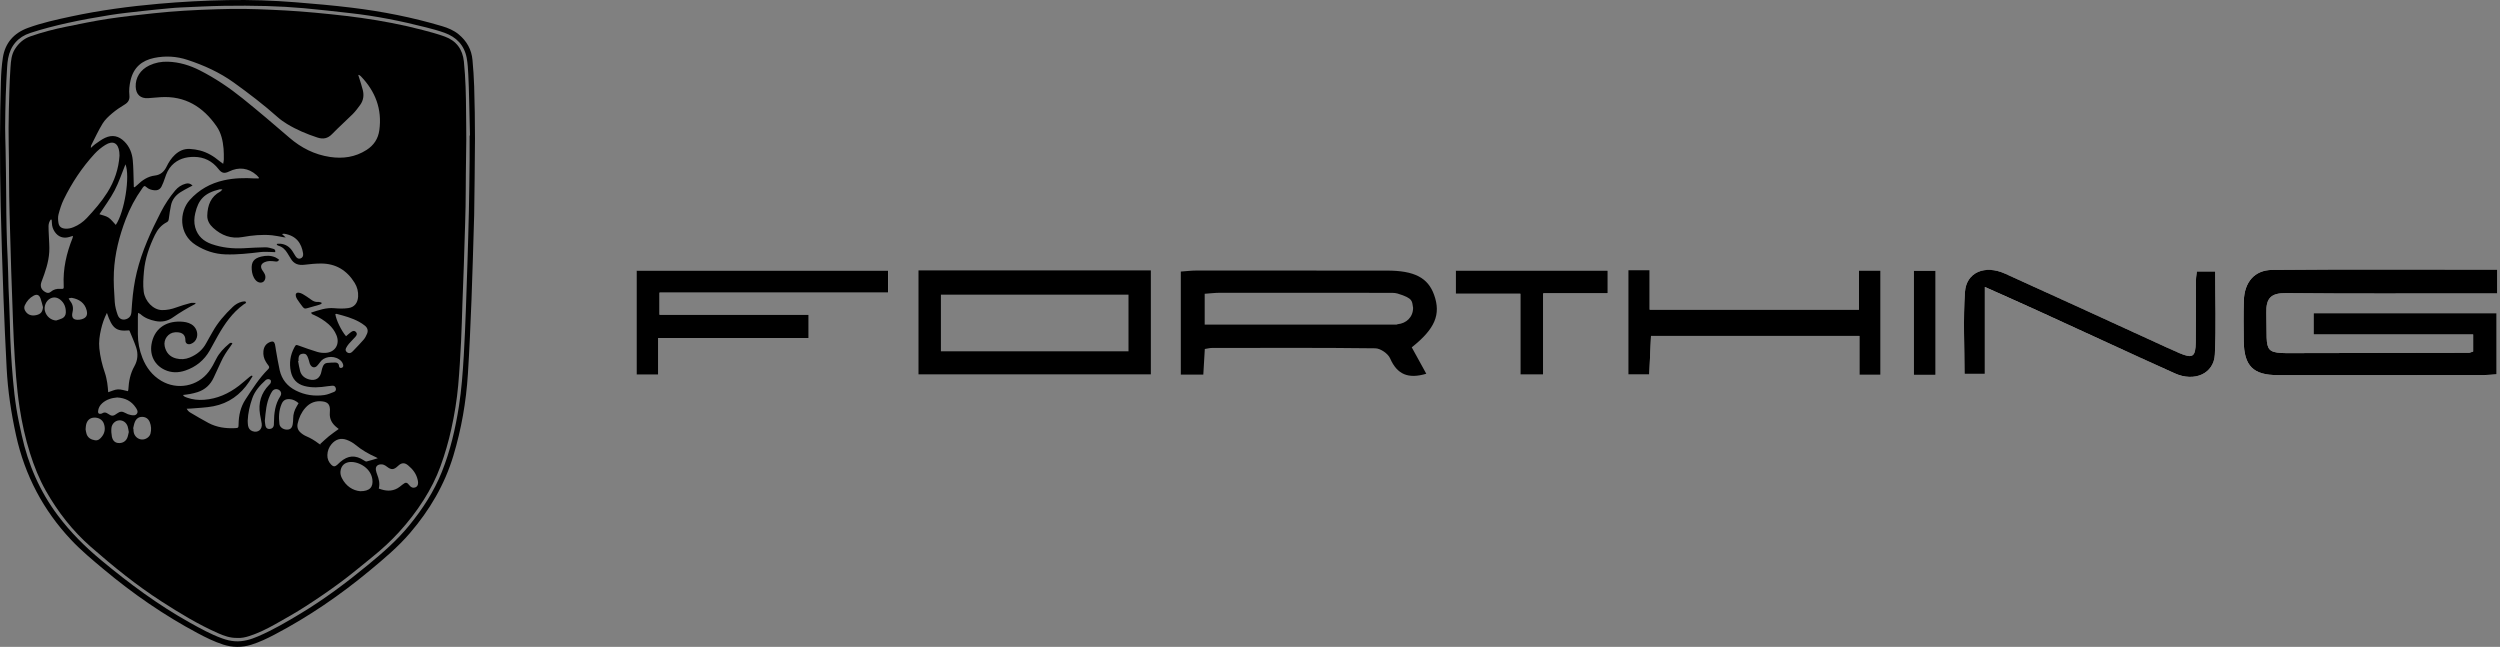 <svg fill="none" height="207" viewBox="0 0 800 207" width="800" xmlns="http://www.w3.org/2000/svg"><rect x="0" y="0" width="800" height="207" fill="#808080" stroke="none"/><path d="m151.737 68.763c-.32 10.315-.529 18.732-.858 27.145-.31 7.939-.649 15.877-1.152 23.805-.563 8.861-2.08 17.567-4.639 26.083-2.8 9.319-7.617 17.457-13.896 24.779-3.838 4.476-8.324 8.227-12.83 11.971-9.491 7.885-19.608 14.812-30.519 20.535-2.396 1.257-4.837 2.422-7.426 3.229-3.007.938-6.006.917-9.002-.046-2.846-.916-5.514-2.239-8.145-3.639-10.773-5.732-20.761-12.643-30.132-20.483-3.587-3.001-7.18-5.981-10.398-9.405-8.922-9.49-14.773-20.6-17.592-33.382-1.569-7.118-2.651-14.296-3.022-21.576-.384-7.538-.743-15.079-1.016-22.624-.352-9.756-.659-19.515-.886-29.274-.166-7.114-.231-14.231-.224-21.346.006-6.165.128-12.332.294-18.496.068-2.525.243-5.064.619-7.558.721-4.781 3.585-7.919 7.989-9.538 4.49-1.65 9.166-2.664 13.833-3.666 9.272-1.988 18.648-3.244 28.086-4.071 7.329-.642 14.668-1.034 22.024-1.17 7.241-.134 14.472.116 21.686.688 6.003.476 12.007 1.004 17.984 1.732 9.796 1.194 19.465 3.086 28.941 5.915 1.928.576 3.759 1.326 5.336 2.636 2.575 2.14 4.118 4.847 4.406 8.211.239 2.795.462 5.597.539 8.399.15 5.572.277 11.146.261 16.718-.027 8.776-.181 17.551-.26 24.425zm-1.452-25.401c.036 0 .072 0 .108-.001-.088-3.833-.167-7.666-.267-11.499-.069-2.646-.126-5.294-.266-7.936-.095-1.813-.182-3.645-.521-5.421-.769-4.048-3.309-6.641-7.067-8.003-1.945-.705-3.958-1.239-5.965-1.75-8.001-2.037-16.082-3.651-24.292-4.559-4.931-.545-9.858-1.135-14.798-1.569-3.93-.345-7.875-.58-11.818-.69-4.611-.128-9.228-.148-13.839-.069-4.571.078-9.14.33-13.709.522-1.171.05-2.341.144-3.508.254-2.878.274-5.756.54-8.628.867-3.531.401-7.072.754-10.579 1.32-4.549.735-9.094 1.538-13.593 2.537-4.002.888-7.993 1.91-11.886 3.187-3.836 1.258-6.301 4.016-7.06 8.13-.164.89-.258 1.8-.31 2.704-.173 3.035-.352 6.072-.451 9.11-.112 3.437-.17 6.874-.189 10.313-.012 2.291.1 4.582.135 6.873.079 5.136.184 10.274.206 15.411.027 6.641.126 13.278.478 19.912.157 2.959.154 5.927.257 8.889.133 3.829.369 7.656.436 11.486.107 6.088.465 12.16 1 18.221.267 3.024.603 6.05 1.076 9.048.455 2.881 1.085 5.737 1.71 8.588 2.058 9.387 5.787 18.007 11.559 25.697 4.02 5.355 8.698 10.025 13.832 14.293 8.963 7.451 18.276 14.367 28.459 20.04 3.325 1.852 6.652 3.692 10.237 4.998 1.363.496 2.74.853 4.214.942 2.627.159 5.023-.582 7.381-1.596 4.692-2.02 9.092-4.595 13.461-7.226 7.614-4.583 14.712-9.895 21.578-15.544 4.741-3.899 9.364-7.905 13.274-12.694 4.258-5.216 7.906-10.809 10.43-17.093 2.719-6.768 4.354-13.832 5.483-21.034.84-5.352 1.222-10.747 1.552-16.145.311-5.086.493-10.181.693-15.273.191-4.895.344-9.792.493-14.689.167-5.491.339-10.982.454-16.473.114-5.414.172-10.829.231-16.244.028-2.61.004-5.221.004-7.83z" fill="#000"/><path d="m75.947 204.134c-2.3.057-4.245-.667-6.149-1.504-6.332-2.785-12.222-6.374-18.031-10.115-8.072-5.198-15.521-11.23-22.733-17.552-5.803-5.089-10.52-11.133-14.345-17.884-2.168-3.827-3.777-7.879-5.094-12.073-1.506-4.795-2.582-9.688-3.337-14.648-.492-3.234-.832-6.497-1.105-9.758-.324-3.856-.543-7.723-.738-11.588-.19-3.785-.297-7.575-.436-11.363-.134-3.63-.274-7.26-.389-10.89-.134-4.225-.245-8.449-.362-12.674-.101-3.711-.224-7.42-.283-11.131-.06-3.832-.045-7.663-.08-11.496-.033-3.516-.141-7.033-.121-10.549.022-3.87.127-7.741.243-11.609.078-2.603.194-5.206.374-7.803.137-2.005.292-4.025 1.418-5.799 1.199-1.89 2.793-3.304 4.894-4.047 3.802-1.345 7.704-2.34 11.65-3.137 4.402-.889 8.803-1.813 13.24-2.488 4.826-.735 9.686-1.248 14.54-1.772 3.298-.357 6.608-.624 9.918-.832 3.548-.222 7.102-.362 10.656-.472 2.851-.088 5.705-.129 8.556-.099 2.892.031 5.783.147 8.673.277 2.929.132 5.859.281 8.781.503 3.387.258 6.772.567 10.15.921 3.263.342 6.524.712 9.772 1.174 6.619.942 13.187 2.172 19.66 3.879 2.38.627 4.77 1.258 7.08 2.1 3.647 1.329 5.695 4.062 6.091 7.963.552 5.426.678 10.874.704 16.326.014 2.879.082 5.757.069 8.636-.017 3.671-.1 7.344-.14 11.016-.038 3.477-.026 6.954-.09 10.429-.066 3.554-.195 7.106-.301 10.658-.08 2.684-.156 5.369-.25 8.053-.144 4.064-.306 8.127-.451 12.191-.146 4.064-.225 8.133-.434 12.194-.243 4.732-.504 9.467-.928 14.184-.42 4.678-1.188 9.311-2.198 13.906-.893 4.056-2.037 8.028-3.458 11.923-1.385 3.798-3.217 7.368-5.369 10.77-2.34 3.702-5.011 7.148-7.965 10.378-2.554 2.792-5.324 5.339-8.253 7.714-3.445 2.79-6.846 5.645-10.403 8.284-3.619 2.685-7.348 5.229-11.134 7.668-3.192 2.057-6.503 3.931-9.819 5.783-2.632 1.47-5.335 2.811-8.213 3.747-1.317.429-2.643.703-3.862.609zm12.63-125.781c.018-.108.034-.215.052-.323.37-.015.745-.072 1.11-.039 1.625.147 2.877.951 3.785 2.303.373.556.682 1.155 1.059 1.707.483.705.991.91 1.577.702.637-.227.964-.77.825-1.641-.528-3.292-2.199-5.651-6.05-6.272-.184-.03-.386.057-.692.108.417.383.715.659 1.184 1.091-.425-.049-.612-.062-.795-.093-1.191-.204-2.375-.487-3.575-.604-3.177-.312-6.332.005-9.461.564-3.643.652-6.716-.513-9.388-2.949-1.143-1.041-1.929-2.34-1.883-3.941.093-3.265 1.109-6.056 4.189-7.684.204-.108.344-.342.652-.661-.44-.02-.674-.082-.881-.032-4.928 1.177-6.802 3.313-7.802 7.618-.352 1.515-.436 3.058-.011 4.581.769 2.752 2.668 4.419 5.244 5.32 3.33 1.163 6.78 1.511 10.292 1.326 2.304-.122 4.609-.271 6.914-.297.836-.009 1.689.255 2.509.484.389.109.809.37.612 1.073-.355-.018-.729-.051-1.104-.053-1.166-.008-2.347-.123-3.498.013-3.77.446-7.532.883-11.345.747-3.418-.122-6.506-1.153-9.4-2.962-5.668-3.544-5.317-10.71-1.994-14.426 2.962-3.313 6.649-5.356 10.922-6.313 3.268-.732 6.591-.808 9.925-.603.402.025.806.004 1.208.004.032-.085.065-.171.096-.256-.255-.275-.489-.576-.768-.823-2.603-2.299-5.659-2.687-8.812-1.135-1.483.73-2.33.531-3.354-.79-1.988-2.565-4.616-3.877-7.82-3.891-2.704-.012-5.188.693-7.145 2.741-1.089 1.139-1.694 2.538-2.178 4.018-.305.933-.653 1.863-1.097 2.735-.474.933-1.319 1.297-2.363 1.182-.914-.101-1.748-.357-2.459-.994-.554-.496-.691-.457-1.126.082-.099.122-.178.26-.27.388-2.168 3.026-3.89 6.28-5.223 9.776-2.084 5.464-3.523 11.077-3.798 16.923-.149 3.187.065 6.402.277 9.592.093 1.397.469 2.81.94 4.135.531 1.496 1.913 1.871 3.269 1.095.758-.435 1.055-1.138 1.123-1.966.085-1.024.144-2.051.227-3.076.264-3.273.711-6.507 1.488-9.709 1.657-6.817 4.556-13.117 7.729-19.3 1.26-2.454 2.791-4.761 4.571-6.883.889-1.059 1.981-1.786 3.3-2.15.778-.215 1.515-.155 2.254.585-.436.226-.772.389-1.098.57-.96.529-1.954 1.007-2.865 1.613-1.485.988-2.577 2.322-2.941 4.128-.288 1.427-.526 2.868-.696 4.312-.062.529-.183.869-.667 1.117-1.745.894-2.941 2.338-3.787 4.081-1.785 3.68-3.139 7.498-3.501 11.616-.19 2.165-.359 4.328-.076 6.507.402 3.083 3.056 5.848 5.829 5.901 1.574.03 3.095-.29 4.588-.845 1.499-.558 3.046-.996 4.59-1.413.479-.129 1.021-.02 1.649-.02-.166.222-.213.347-.298.392-2.437 1.266-4.792 2.662-7.045 4.249-1.677 1.181-3.578 1.563-5.598 1.135-1.741-.369-3.387-.959-4.744-2.196-.177-.162-.437-.229-.786-.405-.023.539-.054.924-.055 1.308-.005 1.82 0 3.638-.002 5.458-.004 2.642.497 5.191 1.463 7.639 1.224 3.099 3.141 5.625 6.034 7.339 5.089 3.016 11.597 1.811 15.186-2.926.942-1.244 1.68-2.665 2.384-4.069.982-1.956 2.445-3.463 4.079-4.836.276-.233.587-.575 1.118-.135-.237.352-.457.711-.707 1.044-1.135 1.518-2.168 3.095-2.946 4.837-.755 1.694-1.562 3.363-2.338 5.048-1.067 2.312-2.789 3.883-5.195 4.657-.78.251-1.583.436-2.387.595-.708.14-1.432.202-2.252.312.352.587.862.692 1.314.856 1.759.636 3.591.816 5.437.683 4.188-.303 7.863-1.961 11.17-4.505 1.181-.909 2.288-1.918 3.441-2.867.204-.168.466-.266.701-.395.067.078.134.157.201.235-.363.585-.709 1.182-1.091 1.756-2.768 4.166-6.557 6.895-11.434 7.846-2.405.469-4.892.514-7.342.743-.403.038-.809.033-1.213.049.322.562.668.941 1.091 1.19 1.958 1.152 3.908 2.322 5.914 3.382 2.633 1.391 5.487 1.78 8.428 1.643 1.112-.052 1.159-.111 1.176-1.247.042-2.858.628-5.531 2.235-7.975 2.21-3.362 4.341-6.773 7.211-9.622.417-.414.461-.767.088-1.225-.297-.365-.553-.767-.801-1.169-.642-1.043-.902-2.183-.785-3.404.137-1.426.85-2.439 2.193-2.949.823-.314 1.287-.089 1.5.759.153.612.196 1.249.31 1.871.389 2.137.72 4.286 1.198 6.403.675 2.992 2.434 5.139 5.169 6.521 2.905 1.469 5.961 1.884 9.127 1.445 1.062-.147 2.09-.612 3.105-1.005.466-.181.71-.614.566-1.166-.152-.579-.527-.867-1.12-.82-.506.039-1.013.09-1.515.166-2.487.376-4.967.589-7.45-.08-2.411-.649-3.818-2.254-4.317-4.657-.548-2.645-.187-5.191 1.085-7.588.543-1.022.57-.998 1.617-.618 1.912.693 3.828 1.384 5.775 1.964.847.253 1.781.357 2.663.306 3.054-.175 4.639-2.8 3.471-5.649-.564-1.373-1.424-2.546-2.528-3.523-1.394-1.233-2.964-2.187-4.656-2.948-.328-.149-.756-.194-.944-.763 2.472-.795 4.834-1.655 7.458-1.412 1.467.137 2.979.17 4.433-.031 1.993-.275 3.041-1.656 3.162-3.675.095-1.593-.276-3.061-1.108-4.409-2.493-4.037-6.066-6.2-10.808-6.181-1.753.007-3.514.176-5.258.391-1.897.234-3.4-.242-4.393-1.985-.331-.582-.705-1.139-1.05-1.714-.672-1.117-1.54-1.986-2.819-2.367-.207-.062-.392-.197-.587-.298zm26.256-54.406c-.057.037-.116.074-.173.11.099.312.205.622.299.935.388 1.283.829 2.552 1.145 3.853.41 1.689.182 3.319-.86 4.742-.742 1.014-1.494 2.043-2.377 2.925-2.169 2.167-4.481 4.191-6.61 6.397-1.396 1.446-2.892 1.692-4.691 1.102-3.397-1.115-6.683-2.486-9.741-4.359-1.032-.633-2.045-1.335-2.948-2.141-4.467-3.982-9.212-7.599-14.058-11.087-4.537-3.264-9.556-5.529-14.827-7.265-3.499-1.151-7.044-1.366-10.653-.621-3.978.821-6.598 3.065-7.559 7.153-.375 1.595-.548 3.191-.372 4.819.143 1.323-.335 2.234-1.501 2.932-1.408.844-2.787 1.775-4.038 2.837-1.126.958-2.273 2.013-3.036 3.26-1.374 2.242-2.474 4.659-3.671 7.009-.085.166-.049.395-.09.795.566-.504.939-.912 1.38-1.214 1.031-.708 2.037-1.493 3.158-2.014 2.351-1.092 4.391-.631 6.221 1.2 1.635 1.637 2.436 3.694 2.653 5.936.221 2.276.208 4.574.294 6.862.021.569.027 1.138.04 1.708.085.039.169.078.254.117.28-.236.573-.457.834-.712 1.609-1.569 3.392-2.791 5.692-3.058 1.8-.209 2.956-1.277 3.729-2.888.668-1.394 1.51-2.678 2.644-3.746 1.351-1.274 2.939-1.978 4.788-1.873 1.085.061 2.183.217 3.235.493 2.348.614 4.395 1.839 6.251 3.403.309.261.653.48 1.178.862.096-.627.2-.997.201-1.367 0-1.145.025-2.298-.076-3.436-.227-2.545-.753-5.044-2.221-7.166-4.353-6.291-10.138-9.856-17.971-9.351-1.326.085-2.648.23-3.974.313-2.424.151-3.854-1.17-3.957-3.625-.124-2.932 1.496-5.49 4.36-6.846 1.876-.889 3.862-1.259 5.926-1.195 3.627.113 7.032 1.148 10.235 2.776 4.907 2.494 9.476 5.568 13.761 9.024 5.045 4.068 9.987 8.269 14.894 12.508 3.789 3.273 8.052 5.429 12.983 6.17 4.153.623 8.095.081 11.722-2.243 2.336-1.498 3.714-3.597 4.085-6.336.918-6.757-1.287-12.439-5.93-17.251-.175-.182-.413-.299-.621-.448zm-76.593 25.87c-.024-.468-.021-.825-.063-1.176-.346-2.886-2.031-3.785-4.484-2.252-1.246.78-2.429 1.75-3.427 2.833-4.014 4.365-7.276 9.279-9.879 14.619-.734 1.508-1.24 3.149-1.668 4.779-.222.843-.155 1.811-.018 2.691.188 1.2.907 1.739 2.103 1.852.957.091 1.863-.114 2.744-.475 1.62-.664 3.04-1.651 4.231-2.918 2.396-2.549 4.685-5.194 6.564-8.171 2.293-3.632 3.622-7.584 3.896-11.782zm-4.027 50.31c-.913 1.779-1.473 3.494-1.884 5.259-.466 2.006-.752 4.031-.541 6.102.273 2.684.896 5.279 1.778 7.826.358 1.034.568 2.13.753 3.214.168.986.21 1.995.307 2.981 1.091-.34 2.078-.857 3.085-.904 1.046-.05 2.114.354 3.238.572.038-.154.11-.334.12-.518.146-2.624.611-5.13 1.944-7.472 1.071-1.88 1.244-4.005.534-6.081-.61-1.785-1.388-3.512-2.099-5.262-.024-.058-.126-.083-.193-.122-4.066.386-5.377-.625-7.042-5.593zm-17.679-29.828-.311-.032c-.442.602-.678 1.312-.695 2.054-.025 1.022.068 2.046.101 3.071.056 1.734.231 3.476.134 5.202-.187 3.308-1.28 6.409-2.448 9.472-.561 1.473-.202 2.601 1.145 3.376.628.361 1.194.455 1.818-.086.834-.722 1.847-.992 2.948-.927 1.167.07 1.214.049 1.157-1.113-.262-5.273.883-10.273 2.827-15.123.066-.164.069-.353.137-.716-.499.152-.852.26-1.205.366-1.856.555-3.522-.034-4.619-1.648-.567-.832-.882-1.753-.914-2.771-.012-.375-.049-.749-.075-1.124zm91.855 66.977c-.199-.161-.372-.309-.555-.451-1.553-1.205-2.464-2.722-2.289-4.773.027-.313.045-.63.038-.945-.035-1.679-.698-2.433-2.367-2.656-2.175-.29-4.028.409-5.481 2.039-1.274 1.43-2.059 3.139-2.481 5.027-.249 1.117.041 2.069.821 2.806.555.526 1.234.977 1.935 1.275 1.419.602 2.715 1.379 3.93 2.318.203.158.435.278.654.416-.045-.083-.089-.166-.133-.249.932-.838 1.832-1.716 2.804-2.504.965-.784 2-1.48 3.123-2.302zm12.822 19.065c2.131.797 4.091.984 6.011-.108.54-.307 1.021-.726 1.511-1.118 1.126-.902 1.458-.867 2.372.297.467.595 1.095.796 1.761.565.6-.21.926-.72.92-1.494-.002-.273-.051-.549-.105-.819-.408-1.999-1.579-3.507-3.095-4.758-1.157-.955-2.114-.863-3.223.187-1.361 1.29-2.132 1.343-3.581.221-.608-.471-1.247-.81-2.046-.719-1.079.122-1.624.794-1.442 1.861.078.464.224.922.39 1.364.532 1.419.945 2.851.528 4.521zm-5.958.845c3.064.024 4.248-1.34 3.895-3.834-.561-3.981-5.113-5.975-7.661-5.436-1.3.275-2.141 1.085-2.459 2.408-.223.927-.059 1.819.358 2.644 1.341 2.65 3.54 3.993 5.865 4.217zm5.636-10.555c-.277-.154-.434-.26-.606-.335-2.34-1.032-4.529-2.299-6.517-3.945-.828-.686-1.828-1.238-2.837-1.609-1.885-.692-3.546-.156-4.848 1.387-.838.992-1.283 2.166-1.324 3.474-.037 1.21.398 2.245 1.238 3.098.639.65 1.164.678 1.844.102.36-.303.678-.656 1.035-.963 2.507-2.164 4.844-2.309 7.611-.498.249.164.593.385.831.327 1.161-.286 2.301-.658 3.573-1.037zm-83.838-74.657c2.813-4.112 4.629-15.676 3.091-19.393-1.137 2.795-2.076 5.687-3.462 8.342-1.393 2.667-3.23 5.097-4.872 7.63.968.338 2.047.514 2.886 1.064.887.58 1.544 1.518 2.357 2.356zm73.68 35.62c.585-.491 1.097-.975 1.663-1.381.652-.466 1.159-.407 1.556.086.355.441.315.872-.218 1.468-.68.762-1.418 1.472-2.086 2.243-.355.41-.657.882-.908 1.366-.264.509-.167 1.009.318 1.362.459.336.954.353 1.42.024.254-.179.472-.413.687-.641 1.08-1.142 2.193-2.254 3.211-3.449.47-.554.818-1.243 1.097-1.923.409-.994.098-1.882-.714-2.536-.576-.465-1.205-.88-1.854-1.234-2.253-1.23-4.707-1.898-7.167-2.536-.131-.034-.288.037-.431.058.211 1.803 1.911 5.347 3.426 7.093zm-31.471 27.059c.033.51.015 1.032.109 1.53.151.813.553 1.468 1.374 1.777 1.802.675 3.283-.526 2.994-2.456-.146-.973-.376-1.935-.536-2.907-.6-3.636.332-6.794 2.909-9.433.19-.195.425-.393.507-.635.089-.265.133-.653 0-.856-.139-.211-.511-.36-.782-.361-.284 0-.63.14-.843.336-1.809 1.656-3.453 3.463-4.275 5.838-.801 2.313-1.358 4.694-1.458 7.167zm16.267-19.142-.142.023c.214 1.08.356 2.18.658 3.234.417 1.456 1.5 2.291 2.907 2.662 2.106.554 3.558-.473 3.934-2.677.091-.539.256-1.078.472-1.579.244-.566.69-.979 1.332-1.036.855-.075 1.715-.134 2.572-.127.639.006 1.143.293 1.207 1.031.047.543.315.825.848.673.522-.148.592-.587.476-1.052-.183-.729-.665-1.254-1.261-1.655-2.125-1.429-4.979-.754-6.05.818-.243.357-.542.675-.807 1.017-.905 1.169-2.03.791-2.529-.436-.133-.326-.182-.686-.291-1.023-.146-.45-.276-.91-.48-1.333-.375-.77-.886-.99-1.739-.824-.679.132-1.004.511-1.099 1.337-.036.312-.006.631-.006.947zm-58.016 11.68c-1.668.132-3.389.578-4.804 1.843-.759.677-1.239 1.534-1.328 2.565-.058.673.297.948.944.801.151-.034.309-.083.437-.166.618-.399 1.157-.259 1.734.136 1.283.881 1.737.869 3.047-.11.825-.618 1.595-.672 2.492-.141.56.331 1.207.577 1.845.695.678.126 1.507.229 1.947-.452.446-.692-.016-1.384-.41-1.968-1.372-2.041-3.325-3.044-5.907-3.201zm58.029 1.815c-.9-.756-1.788-1.214-2.838-1.28-1.308-.084-2.099.373-2.605 1.574-.869 2.058-.948 4.227-.68 6.402.128 1.047 1.29 1.802 2.461 1.778 1.057-.021 1.603-.542 1.797-1.788.092-.583.137-1.179.137-1.769 0-1.385.401-2.642 1.095-3.82.199-.336.391-.675.633-1.095zm-77.586-26.442c.656-.226 1.344-.39 1.961-.696.711-.353 1.118-1.017 1.144-1.818.053-1.668-.474-3.134-1.811-4.171-.964-.749-2.086-.931-3.199-.336-1.34.715-2.055 2.494-1.673 3.973.451 1.744 1.895 2.938 3.579 3.049zm66.793 32.085c.048.41.072 1.007.197 1.582.165.755.646 1.09 1.343 1.041.763-.055 1.24-.481 1.345-1.233.038-.271.027-.552.029-.828.032-2.958.348-5.835 2.025-8.399.498-.761.289-1.555-.348-1.991-.719-.493-1.675-.37-2.198.341-.301.408-.528.877-.746 1.339-1.187 2.518-1.379 5.247-1.648 8.148zm-57.356 2.738c.076.381.128.978.319 1.524.441 1.253 1.454 1.783 2.68 1.976 1.042.165 1.697-.491 2.252-1.207.963-1.245 1.105-2.674.584-4.133-.469-1.312-1.813-2.039-3.293-1.896-1.267.124-2.108.934-2.401 2.355-.079.382-.082.78-.141 1.38zm15.202-.254c.035.01.07.021.106.033.02.355.009.715.067 1.062.216 1.314 1.259 2.291 2.543 2.411 1.189.112 2.538-.728 2.837-1.855.331-1.251.257-2.515-.23-3.719-.423-1.043-1.233-1.619-2.356-1.663-1.153-.045-1.951.578-2.389 1.587-.291.671-.391 1.426-.577 2.144zm-1.377 1.125c-.126-.652-.176-1.249-.362-1.801-.433-1.291-1.538-2.035-2.76-1.942-1.227.095-2.316 1.11-2.441 2.472-.081.889-.024 1.817.143 2.695.251 1.325 1.003 2.001 2.062 2.088 1.268.106 2.358-.471 2.855-1.631.257-.6.346-1.276.501-1.881zm-27.46-39.971c-.262-.939-.462-1.901-.802-2.81-.431-1.15-1.152-1.419-2.214-.846-1.275.687-2.194 1.745-2.8 3.072-.285.623-.201 1.217.144 1.801.721 1.218 1.994 1.7 3.563 1.325 1.431-.342 1.958-1.016 2.108-2.542zm8.206-2.812c.223.398.324.65.486.854.842 1.052 1.085 2.195.762 3.533-.452 1.871.285 2.648 2.203 2.446.231-.024.462-.073.686-.134 1.503-.419 2.021-1.303 1.637-2.836-.606-2.414-2.435-3.605-4.69-4.01-.301-.055-.635.082-1.085.15z" fill="#000"/><path d="m78.767 96.924c-.268.166-.547.316-.802.501-3.618 2.62-6.082 6.216-8.265 10.043-.88 1.54-1.697 3.117-2.571 4.661-1.789 3.159-4.435 5.293-7.826 6.444-2.217.754-4.464.784-6.634-.244-3.165-1.499-4.756-4.587-4.199-8.088.755-4.744 4.226-7.486 9.274-7.327 1.224.039 2.417.22 3.498.857 1.486.876 2.22 2.695 1.73 4.277-.301.972-.941 1.636-1.872 1.987-.93.35-1.781-.088-1.763-1.078.041-2.345-1.682-2.729-3.337-2.623-2.156.139-3.759 2.268-3.297 4.454.427 2.021 1.609 3.39 3.644 3.91 1.488.38 2.955.297 4.375-.289 2.281-.939 4.11-2.406 5.29-4.642.625-1.186 1.328-2.329 1.978-3.502 1.7-3.071 3.982-5.661 6.497-8.056.837-.798 1.812-1.383 2.939-1.661.348-.086.717-.08 1.076-.115.088.164.176.329.263.493z" fill="#000"/><path d="m89.333 83.127c-.429.687-.847.59-1.283.535-.619-.077-1.246-.155-1.865-.125-.496.025-1.012.144-1.469.34-1.264.541-1.504 1.511-.728 2.663.263.391.55.775.741 1.201.412.919.159 2.011-.519 2.459-.694.461-1.725.24-2.414-.558-.832-.965-1.147-2.151-1.244-3.384-.188-2.423.68-3.578 3.028-4.149 1.556-.379 3.099-.398 4.591.265.402.178.751.482 1.162.753z" fill="#000"/><path d="m102.89 97.204c-.26.114-.511.259-.78.338-1.193.35-2.396.667-3.587 1.023-.957.286-1.178.26-1.805-.546-.577-.741-1.116-1.514-1.637-2.296-.191-.287-.331-.63-.413-.969-.174-.717.199-1.186.927-1.098.449.055.91.234 1.302.468.87.517 1.729 1.066 2.538 1.676.715.538 1.431.909 2.357.824.35-.032.716.125 1.075.196.009.128.017.255.025.383z" fill="#000"/><path d="m799.09 86.279c-24.4 0-48.17-.13-71.94.09-5.77.05-8.95 3.96-9.13 9.82-.13 4.32-.08 8.65-.03 12.98.09 7.93 3.01 10.86 10.88 10.87 21.97.02 43.93 0 65.9-.01 1.44 0 2.87-.17 4.13-.25v-19.55h-58.57v6.8h51.07v5.46c-.76.23-1.07.41-1.39.41-17.31.04-34.61.08-51.92.09-14.73 0-12.5 1.09-12.88-12.82-.13-4.81 1.52-6.42 6.34-6.37 20.3.2 40.61.1 60.91.1h6.62v-7.62zm-514.93.33h-80.47v33.29h6.96v-11.73h48.13v-7.45h-47.72v-7.08h73.11v-7.02zm317.62 33.33v-33.37h-6.91v12.52h-66.98v-12.64h-6.85v33.4h6.72c.2-4.39.38-8.44.56-12.36h66.69v12.45zm33.38-28.1c6.54 2.93 11.94 5.31 17.3 7.76 14.5 6.62 28.96 13.33 43.48 19.89 6.3 2.84 12.49.08 12.81-6.03.45-8.75.11-17.54.11-26.58h-5.86c-.11 1.03-.28 1.83-.28 2.63-.03 6.65.03 13.3-.07 19.94-.07 4.81-.98 5.37-5.26 3.55-1.38-.58-2.74-1.21-4.1-1.83-17.22-7.87-34.41-15.79-51.66-23.59-6.45-2.92-12.41-.44-12.84 5.86-.6 8.72-.15 17.51-.15 26.21h6.51v-27.81zm-169.28-5.26v7.43h20.66v25.87h7.32v-26h20.64v-7.3zm153.51 33.39v-33.31h-6.98v33.31z" fill="#fff"/><g fill="#000"><path d="m799.09 86.279v7.62c-2.38 0-4.5 0-6.62 0-20.3 0-40.61.1-60.91-.1-4.82-.05-6.47 1.56-6.34 6.37.38 13.91-1.86 12.83 12.88 12.82 17.31-.01 34.61-.05 51.92-.09.31 0 .63-.18 1.39-.41v-5.46h-51.07v-6.8h58.57v19.55c-1.26.08-2.69.24-4.13.25-21.97.02-43.93.03-65.9.01-7.87 0-10.79-2.94-10.88-10.87-.05-4.33-.1-8.66.03-12.98.18-5.86 3.36-9.77 9.13-9.82 23.77-.22 47.54-.09 71.94-.09z"/><path d="m284.16 86.609v7.02h-73.11v7.08h47.72v7.45h-48.13v11.73h-6.96v-33.29h80.47z"/><path d="m601.78 119.939h-6.77v-12.45h-66.69c-.18 3.92-.36 7.97-.56 12.36h-6.72v-33.4h6.85v12.64h66.98v-12.52h6.91z"/><path d="m635.15 91.829v27.81h-6.51c0-8.69-.45-17.49.15-26.21.43-6.3 6.39-8.78 12.84-5.86 17.25 7.79 34.44 15.72 51.66 23.59 1.36.62 2.72 1.24 4.1 1.83 4.28 1.81 5.19 1.26 5.26-3.55.1-6.65.04-13.3.07-19.94 0-.8.17-1.6.28-2.63h5.86c0 9.04.33 17.83-.11 26.58-.31 6.12-6.51 8.88-12.81 6.03-14.53-6.55-28.99-13.27-43.48-19.89-5.36-2.45-10.76-4.83-17.3-7.76z"/><path d="m514.48 86.569v7.3h-20.64v26h-7.32v-25.87h-20.66v-7.43z"/><path d="m619.39 119.959h-6.98v-33.31h6.98z"/><path d="m293.92 86.529v33.26h74.35v-33.26zm67.2 7.76v18.13h-60.03v-18.13"/><path d="m443.82 86.589c8.78 0 13.14 2.28 15.1 7.79 2.22 6.22.32 10.83-7.16 16.77 1.63 2.96 3.12 5.67 4.65 8.45-5.71 1.7-9.3.3-11.58-4.93-.66-1.52-3.09-3.19-4.73-3.21-17.45-.22-34.9-.13-52.35-.11-.64 0-1.27.18-2.21.33-.16 2.69-.31 5.27-.48 8.19h-7.2v-32.97c1.65-.11 3.39-.33 5.12-.33m2.52 17.3h60.76c.33 0 .79.06.97-.12 2.77-.249 4.96-2.249 4.96-5.25-.43-1.999.31-2.999-5.06-4.59-.87-.258-2.26-.2-3.42-.2-17.76-.02-35.51-.03-53.27-.02-1.59 0-3.19.2-4.94.32z"/></g></svg>
